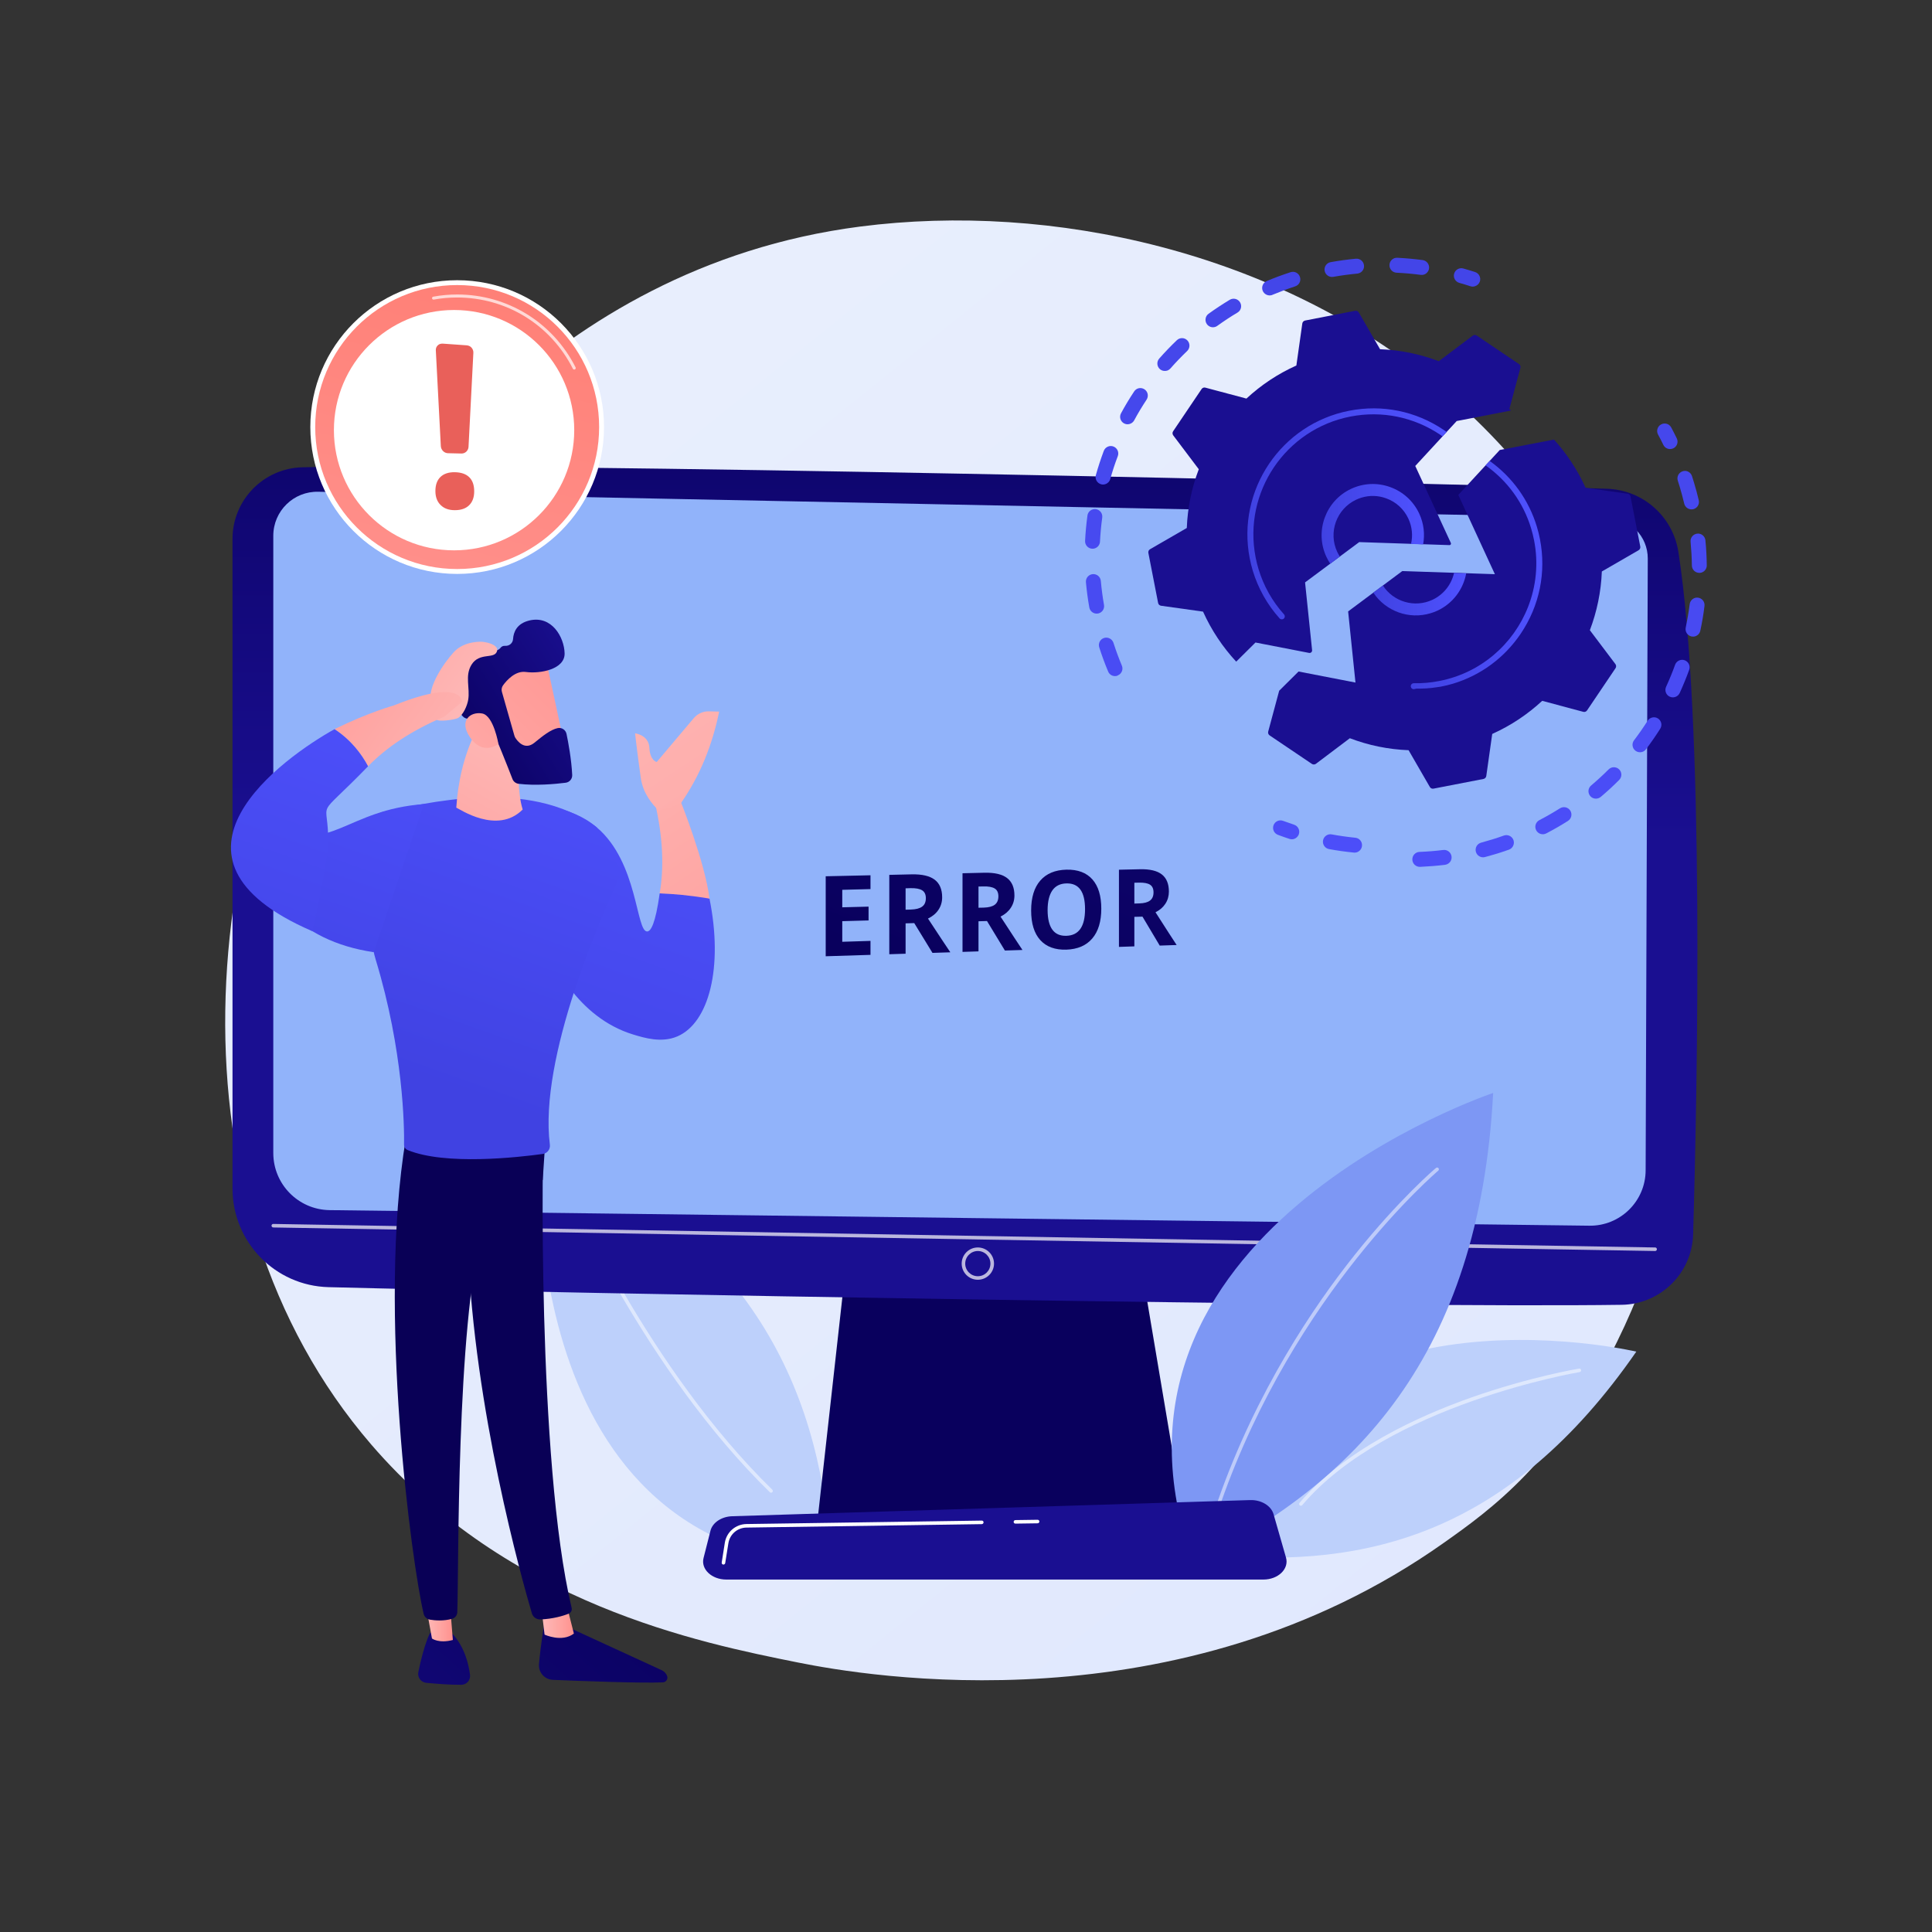 <svg version="1.2" xmlns="http://www.w3.org/2000/svg" viewBox="0 0 3710 3710" width="3710" height="3710">
	<rect x="0" y="0" width="3710" height="3710" fill="#333333" stroke="none"/>
	<title>20945761-ai</title>
	<defs>
		<linearGradient id="g1" x1="2883.6" y1="6119.4" x2="-661.3" y2="1716.9" gradientUnits="userSpaceOnUse">
			<stop offset="0" stop-color="#dae3fe"/>
			<stop offset="1" stop-color="#e9effd"/>
		</linearGradient>
		<linearGradient id="g2" x1="1778.1" y1="2234.3" x2="2293.5" y2="1131.9" gradientUnits="userSpaceOnUse">
			<stop offset="0" stop-color="#09005d"/>
			<stop offset="1" stop-color="#1a0f91"/>
		</linearGradient>
		<linearGradient id="g3" x1="2317.5" y1="514.5" x2="2317.5" y2="1624" gradientUnits="userSpaceOnUse">
			<stop offset="0" stop-color="#09005d"/>
			<stop offset="1" stop-color="#1a0f91"/>
		</linearGradient>
		<linearGradient id="g4" x1="2180.3" y1="4404.8" x2="1984.2" y2="3448" gradientUnits="userSpaceOnUse">
			<stop offset="0" stop-color="#09005d"/>
			<stop offset="1" stop-color="#1a0f91"/>
		</linearGradient>
		<linearGradient id="g5" x1="2760.3" y1=".8" x2="2529.8" y2="2594.5" gradientUnits="userSpaceOnUse">
			<stop offset="0" stop-color="#4042e2"/>
			<stop offset="1" stop-color="#4f52ff"/>
		</linearGradient>
		<linearGradient id="g6" x1="2341.7" y1="76" x2="2165.1" y2="2063.1" gradientUnits="userSpaceOnUse">
			<stop offset="0" stop-color="#4042e2"/>
			<stop offset="1" stop-color="#4f52ff"/>
		</linearGradient>
		<linearGradient id="g7" x1="2271.6" y1="61.6" x2="2095.9" y2="2038.7" gradientUnits="userSpaceOnUse">
			<stop offset="0" stop-color="#4042e2"/>
			<stop offset="1" stop-color="#4f52ff"/>
		</linearGradient>
		<linearGradient id="g8" x1="2286.8" y1="68.2" x2="2110.5" y2="2052.4" gradientUnits="userSpaceOnUse">
			<stop offset="0" stop-color="#4042e2"/>
			<stop offset="1" stop-color="#4f52ff"/>
		</linearGradient>
		<linearGradient id="g9" x1="2626.8" y1="101.4" x2="2447" y2="2124.7" gradientUnits="userSpaceOnUse">
			<stop offset="0" stop-color="#4042e2"/>
			<stop offset="1" stop-color="#4f52ff"/>
		</linearGradient>
		<linearGradient id="g10" x1="2260.2" y1="63" x2="2084.1" y2="2044.1" gradientUnits="userSpaceOnUse">
			<stop offset="0" stop-color="#4042e2"/>
			<stop offset="1" stop-color="#4f52ff"/>
		</linearGradient>
		<linearGradient id="g11" x1="2281.9" y1="42.1" x2="2103.6" y2="2048.6" gradientUnits="userSpaceOnUse">
			<stop offset="0" stop-color="#4042e2"/>
			<stop offset="1" stop-color="#4f52ff"/>
		</linearGradient>
		<linearGradient id="g12" x1="2419.4" y1="84.4" x2="2242.2" y2="2078.6" gradientUnits="userSpaceOnUse">
			<stop offset="0" stop-color="#4042e2"/>
			<stop offset="1" stop-color="#4f52ff"/>
		</linearGradient>
		<linearGradient id="g13" x1="2516.2" y1="93.5" x2="2338" y2="2097.8" gradientUnits="userSpaceOnUse">
			<stop offset="0" stop-color="#4042e2"/>
			<stop offset="1" stop-color="#4f52ff"/>
		</linearGradient>
		<linearGradient id="g14" x1="2302.9" y1="4.8" x2="2119.8" y2="2065.7" gradientUnits="userSpaceOnUse">
			<stop offset="0" stop-color="#4042e2"/>
			<stop offset="1" stop-color="#4f52ff"/>
		</linearGradient>
		<linearGradient id="g15" x1="2872.6" y1="70.7" x2="2669.9" y2="2350.6" gradientUnits="userSpaceOnUse">
			<stop offset="0" stop-color="#4042e2"/>
			<stop offset="1" stop-color="#4f52ff"/>
		</linearGradient>
		<linearGradient id="g16" x1="2765.9" y1="-374.2" x2="2537.9" y2="2191.3" gradientUnits="userSpaceOnUse">
			<stop offset="0" stop-color="#4042e2"/>
			<stop offset="1" stop-color="#4f52ff"/>
		</linearGradient>
		<linearGradient id="g17" x1="3295.4" y1="145.4" x2="3109.7" y2="2234.3" gradientUnits="userSpaceOnUse">
			<stop offset="0" stop-color="#4042e2"/>
			<stop offset="1" stop-color="#4f52ff"/>
		</linearGradient>
		<linearGradient id="g18" x1="3432.2" y1="182.8" x2="3255.5" y2="2171.5" gradientUnits="userSpaceOnUse">
			<stop offset="0" stop-color="#4042e2"/>
			<stop offset="1" stop-color="#4f52ff"/>
		</linearGradient>
		<linearGradient id="g19" x1="3417.7" y1="181.5" x2="3241.8" y2="2161.2" gradientUnits="userSpaceOnUse">
			<stop offset="0" stop-color="#4042e2"/>
			<stop offset="1" stop-color="#4f52ff"/>
		</linearGradient>
		<linearGradient id="g20" x1="3314.4" y1="160.8" x2="3138" y2="2145.9" gradientUnits="userSpaceOnUse">
			<stop offset="0" stop-color="#4042e2"/>
			<stop offset="1" stop-color="#4f52ff"/>
		</linearGradient>
		<linearGradient id="g21" x1="3133.8" y1="129.3" x2="2956.3" y2="2126.1" gradientUnits="userSpaceOnUse">
			<stop offset="0" stop-color="#4042e2"/>
			<stop offset="1" stop-color="#4f52ff"/>
		</linearGradient>
		<linearGradient id="g22" x1="3233.1" y1="146.9" x2="3056.3" y2="2136.1" gradientUnits="userSpaceOnUse">
			<stop offset="0" stop-color="#4042e2"/>
			<stop offset="1" stop-color="#4f52ff"/>
		</linearGradient>
		<linearGradient id="g23" x1="3375" y1="171.7" x2="3198.8" y2="2154.7" gradientUnits="userSpaceOnUse">
			<stop offset="0" stop-color="#4042e2"/>
			<stop offset="1" stop-color="#4f52ff"/>
		</linearGradient>
		<linearGradient id="g24" x1="2899.4" y1="75.7" x2="2718.7" y2="2109.3" gradientUnits="userSpaceOnUse">
			<stop offset="0" stop-color="#4042e2"/>
			<stop offset="1" stop-color="#4f52ff"/>
		</linearGradient>
		<linearGradient id="g25" x1="3021.5" y1="109.6" x2="2843.3" y2="2115.6" gradientUnits="userSpaceOnUse">
			<stop offset="0" stop-color="#4042e2"/>
			<stop offset="1" stop-color="#4f52ff"/>
		</linearGradient>
		<linearGradient id="g26" x1="3377.1" y1="162.6" x2="3195.9" y2="2202.6" gradientUnits="userSpaceOnUse">
			<stop offset="0" stop-color="#4042e2"/>
			<stop offset="1" stop-color="#4f52ff"/>
		</linearGradient>
		<linearGradient id="g27" x1="2638.1" y1="-147.5" x2="2436.8" y2="2118.3" gradientUnits="userSpaceOnUse">
			<stop offset="0" stop-color="#4042e2"/>
			<stop offset="1" stop-color="#4f52ff"/>
		</linearGradient>
		<linearGradient id="g28" x1="1301.3" y1="4496.7" x2="1645.8" y2="3428.4" gradientUnits="userSpaceOnUse">
			<stop offset="0" stop-color="#09005d"/>
			<stop offset="1" stop-color="#1a0f91"/>
		</linearGradient>
		<linearGradient id="g29" x1="2637.2" y1="1100.2" x2="2815.5" y2="1100.2" gradientUnits="userSpaceOnUse">
			<stop offset="0" stop-color="#4042e2"/>
			<stop offset="1" stop-color="#4f52ff"/>
		</linearGradient>
		<linearGradient id="g30" x1="2709.1" y1="885.1" x2="2961.7" y2="885.1" gradientUnits="userSpaceOnUse">
			<stop offset="0" stop-color="#4042e2"/>
			<stop offset="1" stop-color="#4f52ff"/>
		</linearGradient>
		<linearGradient id="g31" x1="1015.7" y1="4411.2" x2="1360.4" y2="3342.3" gradientUnits="userSpaceOnUse">
			<stop offset="0" stop-color="#09005d"/>
			<stop offset="1" stop-color="#1a0f91"/>
		</linearGradient>
		<linearGradient id="g32" x1="2537.8" y1="929.4" x2="2734.5" y2="929.4" gradientUnits="userSpaceOnUse">
			<stop offset="0" stop-color="#4042e2"/>
			<stop offset="1" stop-color="#4f52ff"/>
		</linearGradient>
		<linearGradient id="g33" x1="2395.4" y1="784.2" x2="2777.9" y2="784.2" gradientUnits="userSpaceOnUse">
			<stop offset="0" stop-color="#4042e2"/>
			<stop offset="1" stop-color="#4f52ff"/>
		</linearGradient>
		<linearGradient id="g34" x1="1413.8" y1="68.4" x2="1102.6" y2="1279.3" gradientUnits="userSpaceOnUse">
			<stop offset="0" stop-color="#fe7062"/>
			<stop offset="1" stop-color="#ff928e"/>
		</linearGradient>
		<linearGradient id="g35" x1="2113.4" y1="-260.7" x2="1672.2" y2="272.7" gradientUnits="userSpaceOnUse">
			<stop offset="0" stop-color="#e1473d"/>
			<stop offset="1" stop-color="#e9605a"/>
		</linearGradient>
		<linearGradient id="g36" x1="2265.6" y1="-656.9" x2="1726.2" y2="-4.8" gradientUnits="userSpaceOnUse">
			<stop offset="0" stop-color="#e1473d"/>
			<stop offset="1" stop-color="#e9605a"/>
		</linearGradient>
		<linearGradient id="g37" x1="1460" y1="1748.7" x2="2113.9" y2="158.7" gradientUnits="userSpaceOnUse">
			<stop offset="0" stop-color="#09005d"/>
			<stop offset="1" stop-color="#1a0f91"/>
		</linearGradient>
		<linearGradient id="g38" x1="1611.2" y1="1812.7" x2="2341.6" y2="36.6" gradientUnits="userSpaceOnUse">
			<stop offset="0" stop-color="#09005d"/>
			<stop offset="1" stop-color="#1a0f91"/>
		</linearGradient>
		<linearGradient id="g39" x1="1726.9" y1="1867.6" x2="2456.9" y2="92.3" gradientUnits="userSpaceOnUse">
			<stop offset="0" stop-color="#09005d"/>
			<stop offset="1" stop-color="#1a0f91"/>
		</linearGradient>
		<linearGradient id="g40" x1="1840.7" y1="1961.8" x2="2647.9" y2="-1" gradientUnits="userSpaceOnUse">
			<stop offset="0" stop-color="#09005d"/>
			<stop offset="1" stop-color="#1a0f91"/>
		</linearGradient>
		<linearGradient id="g41" x1="1974.1" y1="1984.6" x2="2703.4" y2="211.2" gradientUnits="userSpaceOnUse">
			<stop offset="0" stop-color="#09005d"/>
			<stop offset="1" stop-color="#1a0f91"/>
		</linearGradient>
		<linearGradient id="g42" x1="1400.8" y1="2997.4" x2="312" y2="4181.8" gradientUnits="userSpaceOnUse">
			<stop offset="0" stop-color="#09005d"/>
			<stop offset="1" stop-color="#1a0f91"/>
		</linearGradient>
		<linearGradient id="g43" x1="1039.9" y1="3082.2" x2="1102" y2="3082.2" gradientUnits="userSpaceOnUse">
			<stop offset="0" stop-color="#febbba"/>
			<stop offset="1" stop-color="#ff928e"/>
		</linearGradient>
		<linearGradient id="g44" x1="-5319.2" y1="6277.2" x2="-4477.7" y2="5290.9" gradientUnits="userSpaceOnUse">
			<stop offset="0" stop-color="#020039"/>
			<stop offset="1" stop-color="#090056"/>
		</linearGradient>
		<linearGradient id="g45" x1="1251.8" y1="2856.5" x2="316" y2="3874.5" gradientUnits="userSpaceOnUse">
			<stop offset="0" stop-color="#09005d"/>
			<stop offset="1" stop-color="#1a0f91"/>
		</linearGradient>
		<linearGradient id="g46" x1="815.9" y1="3069.3" x2="869.6" y2="3069.3" gradientUnits="userSpaceOnUse">
			<stop offset="0" stop-color="#febbba"/>
			<stop offset="1" stop-color="#ff928e"/>
		</linearGradient>
		<linearGradient id="g47" x1="-3528.4" y1="6233.6" x2="-2882.8" y2="5476.9" gradientUnits="userSpaceOnUse">
			<stop offset="0" stop-color="#020039"/>
			<stop offset="1" stop-color="#090056"/>
		</linearGradient>
		<linearGradient id="g48" x1="1631.5" y1="1393.2" x2="1257.4" y2="2447" gradientUnits="userSpaceOnUse">
			<stop offset="0" stop-color="#4f52ff"/>
			<stop offset="1" stop-color="#4042e2"/>
		</linearGradient>
		<linearGradient id="g49" x1="1291.6" y1="1085.6" x2="1920.1" y2="2026.8" gradientUnits="userSpaceOnUse">
			<stop offset="0" stop-color="#febbba"/>
			<stop offset="1" stop-color="#ff928e"/>
		</linearGradient>
		<linearGradient id="g50" x1="1158.3" y1="982.9" x2="2130.2" y2="2438.4" gradientUnits="userSpaceOnUse">
			<stop offset="0" stop-color="#febbba"/>
			<stop offset="1" stop-color="#ff928e"/>
		</linearGradient>
		<linearGradient id="g51" x1="1750.5" y1="1538.9" x2="1476.9" y2="2309.6" gradientUnits="userSpaceOnUse">
			<stop offset="0" stop-color="#4f52ff"/>
			<stop offset="1" stop-color="#4042e2"/>
		</linearGradient>
		<linearGradient id="g52" x1="995.6" y1="1322.2" x2="710.4" y2="2125.6" gradientUnits="userSpaceOnUse">
			<stop offset="0" stop-color="#4f52ff"/>
			<stop offset="1" stop-color="#4042e2"/>
		</linearGradient>
		<linearGradient id="g53" x1="1164.4" y1="1437" x2="868.1" y2="1993.2" gradientUnits="userSpaceOnUse">
			<stop offset="0" stop-color="#febbba"/>
			<stop offset="1" stop-color="#ff928e"/>
		</linearGradient>
		<linearGradient id="g54" x1="481.7" y1="1602.1" x2="1028.6" y2="1055.2" gradientUnits="userSpaceOnUse">
			<stop offset="0" stop-color="#febbba"/>
			<stop offset="1" stop-color="#ff928e"/>
		</linearGradient>
		<linearGradient id="g55" x1="706.5" y1="1226.5" x2="1007" y2="1040.8" gradientUnits="userSpaceOnUse">
			<stop offset="0" stop-color="#09005d"/>
			<stop offset="1" stop-color="#1a0f91"/>
		</linearGradient>
		<linearGradient id="g56" x1="619.9" y1="1631.7" x2="1110.9" y2="1140.7" gradientUnits="userSpaceOnUse">
			<stop offset="0" stop-color="#febbba"/>
			<stop offset="1" stop-color="#ff928e"/>
		</linearGradient>
		<linearGradient id="g57" x1="891.5" y1="1436.2" x2="474.4" y2="1140.5" gradientUnits="userSpaceOnUse">
			<stop offset="0" stop-color="#febbba"/>
			<stop offset="1" stop-color="#ff928e"/>
		</linearGradient>
		<linearGradient id="g58" x1="882.4" y1="1600.5" x2="454.1" y2="1296.8" gradientUnits="userSpaceOnUse">
			<stop offset="0" stop-color="#febbba"/>
			<stop offset="1" stop-color="#ff928e"/>
		</linearGradient>
		<linearGradient id="g59" x1="862.4" y1="1239.1" x2="537.4" y2="2154.5" gradientUnits="userSpaceOnUse">
			<stop offset="0" stop-color="#4f52ff"/>
			<stop offset="1" stop-color="#4042e2"/>
		</linearGradient>
	</defs>
	<style>
		.s0 { fill: url(#g1) } 
		.s1 { fill: #bdd0fb } 
		.s2 { opacity: .5;fill: #ffffff } 
		.s3 { fill: url(#g2) } 
		.s4 { fill: url(#g3) } 
		.s5 { fill: #91b3fa } 
		.s6 { opacity: .7;fill: #ffffff } 
		.s7 { fill: #7d97f4 } 
		.s8 { fill: url(#g4) } 
		.s9 { fill: #ffffff } 
		.s10 { fill: url(#g5) } 
		.s11 { fill: url(#g6) } 
		.s12 { fill: url(#g7) } 
		.s13 { fill: url(#g8) } 
		.s14 { fill: url(#g9) } 
		.s15 { fill: url(#g10) } 
		.s16 { fill: url(#g11) } 
		.s17 { fill: url(#g12) } 
		.s18 { fill: url(#g13) } 
		.s19 { fill: url(#g14) } 
		.s20 { fill: url(#g15) } 
		.s21 { fill: url(#g16) } 
		.s22 { fill: url(#g17) } 
		.s23 { fill: url(#g18) } 
		.s24 { fill: url(#g19) } 
		.s25 { fill: url(#g20) } 
		.s26 { fill: url(#g21) } 
		.s27 { fill: url(#g22) } 
		.s28 { fill: url(#g23) } 
		.s29 { fill: url(#g24) } 
		.s30 { fill: url(#g25) } 
		.s31 { fill: url(#g26) } 
		.s32 { fill: url(#g27) } 
		.s33 { fill: url(#g28) } 
		.s34 { fill: url(#g29) } 
		.s35 { fill: url(#g30) } 
		.s36 { fill: url(#g31) } 
		.s37 { fill: url(#g32) } 
		.s38 { fill: url(#g33) } 
		.s39 { fill: url(#g34) } 
		.s40 { fill: url(#g35) } 
		.s41 { fill: url(#g36) } 
		.s42 { fill: url(#g37) } 
		.s43 { fill: url(#g38) } 
		.s44 { fill: url(#g39) } 
		.s45 { fill: url(#g40) } 
		.s46 { fill: url(#g41) } 
		.s47 { fill: url(#g42) } 
		.s48 { fill: url(#g43) } 
		.s49 { fill: url(#g44) } 
		.s50 { fill: url(#g45) } 
		.s51 { fill: url(#g46) } 
		.s52 { fill: url(#g47) } 
		.s53 { fill: url(#g48) } 
		.s54 { fill: url(#g49) } 
		.s55 { fill: url(#g50) } 
		.s56 { fill: url(#g51) } 
		.s57 { fill: url(#g52) } 
		.s58 { fill: url(#g53) } 
		.s59 { fill: url(#g54) } 
		.s60 { fill: url(#g55) } 
		.s61 { fill: url(#g56) } 
		.s62 { fill: url(#g57) } 
		.s63 { fill: url(#g58) } 
		.s64 { fill: url(#g59) } 
	</style>
	<g id="Background">
		<g id="&lt;Group&gt;">
			<g id="&lt;Group&gt;">
			</g>
		</g>
	</g>
	<g id="Illustration">
		<g id="&lt;Group&gt;">
			<path id="&lt;Path&gt;" class="s0" d="m2929.5 2832.3c-58 60.3-112.9 99.2-156.3 129.9-509.6 361.3-1112.7 256-1240.8 230.3-189.3-38-555.1-111.4-819.6-418.7-400.2-464.8-337.8-1197.2-27.5-1680.7 56.8-88.4 356.7-579.2 966.2-658 368.9-47.6 798.9 48.5 1110.3 306.2 653.7 541 607.1 1633.9 167.7 2091z"/>
			<g id="&lt;Group&gt;">
				<g id="&lt;Group&gt;">
					<path id="&lt;Path&gt;" class="s1" d="m1596.8 3005.9c-17.8-321.2-137-614.3-559.9-822.8 0 0-65.7 788.1 559.9 822.8z"/>
					<path id="&lt;Path&gt;" class="s2" d="m1480.7 2866.5c-0.9 0-1.8-0.4-2.4-1-239.3-233.5-388.7-576.1-390.2-579.5-0.8-1.7 0-3.7 1.8-4.5 1.7-0.7 3.7 0.1 4.4 1.8 1.5 3.4 150.5 344.8 388.7 577.3 1.4 1.3 1.4 3.5 0.1 4.8-0.7 0.7-1.6 1.1-2.4 1.1z"/>
				</g>
				<g id="&lt;Group&gt;">
					<path id="&lt;Path&gt;" class="s1" d="m2334.2 2985.9c288.9 26.6 566-40.8 808-390.4 0 0-694.2-163-808 390.4z"/>
					<path id="&lt;Path&gt;" class="s2" d="m2498.1 2891.5c-0.8 0-1.6-0.3-2.2-0.8-1.4-1.2-1.6-3.4-0.4-4.8 86.4-101.8 227.8-166.5 331.2-202.8 111.9-39.3 204.7-54.9 205.6-55 1.9-0.4 3.6 0.9 3.9 2.8 0.3 1.8-0.9 3.6-2.8 3.9-3.7 0.6-369.2 62.8-532.7 255.5-0.7 0.8-1.6 1.2-2.6 1.2z"/>
				</g>
				<path id="&lt;Path&gt;" class="s3" d="m2182.5 2377l91.8 544.8h-704.7l60.7-544.8z"/>
				<g id="&lt;Group&gt;">
					<path id="&lt;Path&gt;" class="s4" d="m581 897.3c433.6-9.7 2123.1 29.1 2505 41.3 68.9 2.2 126.4 53.1 137 121.3 50.3 323.6 36.7 1020.5 28.3 1310.4-2.1 74.5-62.5 134.2-137.1 135.3-433.8 6.4-2027.6-22.1-2483.3-33.9-102.6-2.6-184.4-86.6-184.4-189.2v-1247.6c0-74.8 59.7-135.9 134.5-137.6z"/>
					<path id="&lt;Path&gt;" class="s5" d="m611.4 944.3l2476.6 50c42.5 1 76.3 35.8 76.2 78.3l-4.1 1174.8c-0.2 59.4-48.9 107.2-108.3 106.3l-2419-29.9c-59.9-0.9-108-49.7-108-109.7v-1185.3c0-47.5 39.1-85.7 86.6-84.5z"/>
					<path id="&lt;Path&gt;" class="s6" d="m3178.3 2402.3q0 0 0 0l-2653.5-45.2c-1.9 0-3.4-1.6-3.4-3.5 0-1.9 1.7-3.4 3.5-3.3l2653.5 45.2c1.9 0 3.4 1.6 3.3 3.5 0 1.8-1.5 3.3-3.4 3.3z"/>
					<path id="&lt;Compound Path&gt;" fill-rule="evenodd" class="s6" d="m1877.7 2457.5c-17.1 0-31-13.9-31-31 0-17.1 13.9-31 31-31 17.1 0 31.1 13.9 31.1 31 0 17.1-14 31-31.1 31zm0-55.2c-13.3 0-24.2 10.9-24.2 24.2 0 13.4 10.9 24.2 24.2 24.2 13.4 0 24.2-10.8 24.2-24.2 0-13.3-10.8-24.2-24.2-24.2z"/>
				</g>
				<g id="&lt;Group&gt;">
					<path id="&lt;Path&gt;" class="s7" d="m2291.7 3001c309.9-153.8 548.9-395.8 575.6-902.2 0 0-806.5 269.3-575.6 902.2z"/>
					<path id="&lt;Path&gt;" class="s2" d="m2341.8 2886.7q-0.6 0-1.1-0.2c-1.8-0.6-2.7-2.6-2.1-4.3 74-210.9 183.9-373.5 263.1-472.8 85.8-107.5 155.1-166.1 155.8-166.6 1.5-1.2 3.6-1.1 4.8 0.4 1.2 1.4 1 3.6-0.4 4.8-2.7 2.3-276 234.7-416.9 636.4-0.5 1.4-1.8 2.3-3.2 2.3z"/>
				</g>
				<g id="&lt;Group&gt;">
					<path id="&lt;Path&gt;" class="s8" d="m2426.1 3033.2h-1031.4c-28 0-49.1-19.9-43.7-41.3l13.3-52.4c3.9-15.7 21.3-27.3 41.8-27.9l994.3-31c21.5-0.7 40.5 10.7 45.2 27.1l23.9 83.3c6.2 21.7-15 42.2-43.4 42.2z"/>
					<path id="&lt;Path&gt;" class="s9" d="m1949.9 2925.8c-1.9 0-3.4-1.5-3.4-3.3 0-1.9 1.5-3.5 3.3-3.5l42.6-0.6q0.1 0 0.1 0c1.9 0 3.4 1.5 3.4 3.3 0 1.9-1.5 3.5-3.4 3.5l-42.6 0.6q0 0 0 0z"/>
					<path id="&lt;Path&gt;" class="s9" d="m1389.2 3004.4q-0.3 0-0.5 0c-1.9-0.3-3.1-2.1-2.8-3.9l6-38.1c3.3-20.4 20.7-35.5 41.5-35.8l451.9-6.6q0 0 0 0c1.9 0 3.4 1.4 3.4 3.3 0 1.9-1.5 3.4-3.3 3.5l-451.9 6.6c-17.5 0.2-32.1 12.9-34.8 30.1l-6.1 38.1c-0.3 1.6-1.7 2.8-3.4 2.8z"/>
				</g>
			</g>
			<g id="&lt;Group&gt;">
				<g id="&lt;Group&gt;">
					<path id="&lt;Path&gt;" class="s10" d="m2668.2 508.7c0.3-8 7-14.1 15-13.7 16.2 0.8 32.6 2.3 48.7 4.4 7.8 1.1 13.3 8.3 12.3 16.1-0.8 5.8-4.9 10.3-10.1 11.9-1.9 0.5-4 0.7-6.1 0.4-15.2-2-30.8-3.4-46.2-4.1-7.9-0.4-14-7.1-13.6-15z"/>
					<path id="&lt;Path&gt;" class="s11" d="m2279.7 674c-11.1 10.7-21.9 21.9-32.1 33.5-1.9 2.1-4.2 3.5-6.6 4.3-4.6 1.3-9.8 0.4-13.7-3-5.9-5.2-6.5-14.3-1.3-20.2 10.8-12.2 22.1-24.1 33.9-35.3 5.7-5.5 14.8-5.3 20.2 0.4 5.5 5.7 5.3 14.8-0.4 20.3z"/>
					<path id="&lt;Path&gt;" class="s12" d="m2116.6 993.9c-2.1 15.2-3.5 30.8-4.3 46.2-0.3 6.2-4.5 11.3-10.2 13-1.5 0.5-3.1 0.7-4.8 0.6-7.9-0.4-14-7.1-13.6-15 0.8-16.2 2.3-32.6 4.5-48.7 1-7.9 8.3-13.3 16.1-12.3 7.9 1.1 13.4 8.3 12.3 16.2z"/>
					<path id="&lt;Path&gt;" class="s13" d="m2201.8 767.4c-8.5 12.9-16.6 26.3-23.9 39.9-1.9 3.4-5 5.8-8.5 6.8-3.5 1.1-7.5 0.8-11-1.1-6.9-3.8-9.5-12.5-5.7-19.4 7.7-14.3 16.2-28.4 25.2-41.9 4.3-6.7 13.2-8.5 19.8-4.1 6.6 4.3 8.4 13.2 4.1 19.8z"/>
					<path id="&lt;Path&gt;" class="s14" d="m2543.7 520c-1.4-7.8 3.8-15.3 11.6-16.6 16-2.9 32.3-5.1 48.4-6.6 7.9-0.7 14.9 5.1 15.6 13 0.7 6.9-3.7 13.1-10.1 15q-1.3 0.4-2.8 0.6c-15.4 1.4-30.8 3.5-46 6.2-7.8 1.4-15.3-3.8-16.7-11.6z"/>
					<path id="&lt;Path&gt;" class="s15" d="m2146.5 875.9c-5.5 14.4-10.4 29.2-14.5 44.1-1.4 4.9-5.2 8.5-9.7 9.8-2.5 0.8-5.3 0.9-8 0.1-7.7-2.2-12.1-10.1-9.9-17.7 4.4-15.6 9.5-31.3 15.2-46.4 2.8-7.4 11.1-11.2 18.5-8.4 7.4 2.8 11.2 11.1 8.4 18.5z"/>
					<path id="&lt;Path&gt;" class="s16" d="m2113.9 1115.5c1.4 15.3 3.4 30.8 6.1 46 1.3 7.2-3.1 14.2-9.9 16.2q-0.8 0.3-1.7 0.4c-7.8 1.4-15.2-3.8-16.6-11.6-2.9-16-5-32.3-6.5-48.4-0.7-7.9 5.1-14.9 13-15.6 7.9-0.7 14.9 5.1 15.6 13z"/>
					<path id="&lt;Path&gt;" class="s17" d="m2317.6 622.5c-4.6-6.4-3.2-15.4 3.2-20 13.2-9.5 26.9-18.5 40.8-26.9 6.9-4 15.6-1.8 19.7 5 4.1 6.8 1.9 15.6-4.9 19.6-13.3 7.9-26.3 16.5-38.8 25.5q-2 1.5-4.2 2.1c-5.7 1.8-12.1-0.2-15.8-5.3z"/>
					<path id="&lt;Path&gt;" class="s18" d="m2424.8 558.5c-3-7.3 0.4-15.7 7.7-18.8 14.9-6.3 30.3-12 45.8-17q0.1-0.1 0.3-0.1c7.4-2.3 15.3 1.8 17.7 9.3 2.5 7.5-1.6 15.6-9.2 18-14.6 4.8-29.3 10.3-43.5 16.2q-0.7 0.3-1.4 0.6c-6.9 2.1-14.5-1.4-17.4-8.2z"/>
					<path id="&lt;Path&gt;" class="s19" d="m2154.3 1278.2c3.1 7.3-0.4 15.7-7.7 18.7-0.4 0.2-0.8 0.6-1.3 0.8-7 2.1-14.5-1.2-17.3-8.1-6.3-14.9-12.1-30.8-17.1-46.3-2.5-7.5 1.6-15.9 9.2-18.2q0.1 0 0.2-0.1c7.5-2.2 15.5 2.1 17.9 9.5 4.7 14.8 10.2 29.5 16.1 43.7z"/>
					<path id="&lt;Path&gt;" class="s20" d="m2832.2 549.7c-2.7 0.9-5.6 0.9-8.5 0-7-2.3-14.2-4.5-21.4-6.5-7.6-2.2-12.1-10.1-9.9-17.7 2.1-7.6 10-12.1 17.7-9.9 7.5 2.1 15.1 4.4 22.5 6.8 7.5 2.4 11.6 10.5 9.2 18.1-1.6 4.6-5.2 7.9-9.6 9.2z"/>
				</g>
				<path id="&lt;Path&gt;" class="s21" d="m2615.4 1624.3c-0.5 6-4.7 10.7-10.1 12.4-1.7 0.5-3.6 0.7-5.5 0.5-15.9-1.6-32-3.8-47.7-6.7-7.8-1.5-12.9-8.9-11.5-16.7 1.5-7.8 8.9-13 16.7-11.5 14.9 2.7 30.2 4.9 45.3 6.4 7.8 0.7 13.6 7.7 12.8 15.6z"/>
				<g id="&lt;Group&gt;">
					<path id="&lt;Path&gt;" class="s22" d="m3183.9 834.4c-3.7-7-1.1-15.7 5.9-19.4 7-3.8 15.7-1.2 19.4 5.8 3.7 6.9 7.3 14 10.7 21 3.5 7.1 0.5 15.7-6.6 19.1q-1.1 0.5-2.2 0.8c-6.6 2-13.9-1-17-7.4-3.2-6.7-6.6-13.4-10.2-19.9z"/>
					<path id="&lt;Path&gt;" class="s23" d="m3274.9 1037.6c1.6 15.9 2.4 32.1 2.6 48 0.1 6.5-4.2 12.1-10.1 13.9q-1.9 0.6-4 0.6c-7.9 0.1-14.4-6.2-14.5-14.1-0.2-15.2-1.1-30.5-2.5-45.6-0.8-7.9 5-14.9 12.9-15.7 7.8-0.8 14.8 5 15.6 12.9z"/>
					<path id="&lt;Path&gt;" class="s24" d="m3273.1 1163.7c-1.9 15.8-4.6 31.8-8 47.4-1.1 5.3-5 9.3-9.9 10.8-2.2 0.7-4.6 0.8-7.1 0.3-7.7-1.7-12.7-9.3-11-17 3.1-14.9 5.7-30.1 7.6-45.1 1-7.9 8.2-13.4 16-12.4 7.9 1 13.4 8.1 12.4 16z"/>
					<path id="&lt;Path&gt;" class="s25" d="m3183.7 1379.6c6.7 4.3 8.7 13.1 4.4 19.8-8.5 13.5-17.8 26.8-27.4 39.5-1.9 2.5-4.5 4.2-7.3 5.1-4.3 1.2-9 0.5-12.8-2.3-6.3-4.8-7.6-13.8-2.8-20.1 9.2-12.1 18-24.7 26.1-37.5 4.3-6.7 13.1-8.7 19.8-4.5z"/>
					<path id="&lt;Path&gt;" class="s26" d="m3015.4 1556.6c4.2 6.7 2.2 15.6-4.5 19.8-13.5 8.6-27.5 16.6-41.7 24q-1.2 0.6-2.5 1c-6.5 1.9-13.6-0.9-16.8-7.1-3.7-7.1-0.9-15.7 6.1-19.4 13.4-6.9 26.7-14.6 39.6-22.7 6.7-4.2 15.5-2.3 19.8 4.4z"/>
					<path id="&lt;Path&gt;" class="s27" d="m3109.3 1477.5c5.6 5.6 5.6 14.6 0 20.2-11.3 11.4-23.2 22.3-35.4 32.6-1.6 1.3-3.3 2.2-5.1 2.7-5.3 1.6-11.3 0.1-15.1-4.4-5.1-6.1-4.4-15.1 1.7-20.2 11.6-9.8 22.9-20.2 33.6-30.9 5.6-5.6 14.7-5.6 20.3 0z"/>
					<path id="&lt;Path&gt;" class="s28" d="m3243.7 1286.3c-5.4 15-11.6 30-18.2 44.5-1.8 3.9-5.1 6.6-8.9 7.7-3.3 1-6.8 0.9-10.2-0.7-7.2-3.2-10.3-11.8-7-19 6.3-13.8 12.2-28 17.3-42.3 2.7-7.4 10.9-11.3 18.4-8.6 7.4 2.7 11.3 10.9 8.6 18.4z"/>
					<path id="&lt;Path&gt;" class="s29" d="m2787.4 1644.7c0.9 7-3.5 13.5-10.1 15.4q-1.1 0.4-2.4 0.6c-15.9 1.9-32 3.2-47.9 3.9-7.9 0.3-14.6-5.9-14.9-13.8-0.3-7.9 5.8-14.6 13.7-14.9 15.2-0.6 30.5-1.8 45.6-3.7 7.8-1 15 4.6 16 12.5z"/>
					<path id="&lt;Path&gt;" class="s30" d="m2906.3 1613.2c2.6 7.5-1.3 15.7-8.7 18.4-8.8 3.1-17.8 6.1-26.9 8.8q-9.4 2.8-19.1 5.4c-7.6 2-15.5-2.5-17.5-10.2-2-7.7 2.5-15.5 10.2-17.5 14.8-4 29.4-8.5 43.6-13.6 7.5-2.6 15.7 1.3 18.4 8.7z"/>
					<path id="&lt;Path&gt;" class="s31" d="m3252.9 926.4c3.4 11.2 6.5 22.7 9.2 34.1 1.8 7.5-2.6 14.9-9.8 17.1q-0.4 0.1-0.8 0.2c-7.7 1.8-15.5-3-17.3-10.7-2.6-10.8-5.5-21.8-8.7-32.5q-1.8-5.8-3.6-11.5c-2.5-7.5 1.6-15.6 9.2-18.1 7.5-2.6 15.6 1.7 18 9.2q2 6.1 3.8 12.2z"/>
				</g>
				<path id="&lt;Path&gt;" class="s32" d="m2494.2 1601.8c-1.5 4.6-5.2 8-9.5 9.3-2.7 0.8-5.7 0.8-8.6-0.2-7.4-2.4-14.9-5-22.2-7.8-7.4-2.8-11.1-11.1-8.3-18.5 2.8-7.4 11-11.1 18.4-8.3 7 2.6 14.1 5.1 21.1 7.4 7.5 2.5 11.6 10.6 9.1 18.1z"/>
				<g id="&lt;Group&gt;">
					<path id="&lt;Path&gt;" class="s33" d="m3131.1 953.5l18.7 96c0.5 2.8-0.8 5.7-3.2 7.1l-70.6 40.8c-1.5 39.1-9.5 77.2-23 112.8l49.1 65.1c1.7 2.3 1.8 5.4 0.2 7.8l-54.7 81.1c-1.6 2.4-4.6 3.5-7.3 2.7l-78.8-21.1c-28 25.9-60.2 47.5-96 63.6l-11.4 80.7c-0.4 2.8-2.5 5.1-5.3 5.7l-96 18.6c-2.8 0.6-5.7-0.7-7.1-3.2l-40.8-70.6c-39.2-1.5-77.2-9.4-112.8-23l-65.1 49.1c-2.3 1.7-5.5 1.8-7.8 0.2l-81.1-54.7c-2.4-1.6-3.5-4.5-2.8-7.3l21.1-78.5 37.2-36.9 109.3 21.2-14.1-136.6 104-77.5 177.8 6-70.2-152.2 79.6-86.3 104.1-20c24.6 27.2 45.2 58.3 60.7 92.6l80.7 11.4c2.8 0.4 5.1 2.6 5.6 5.4z"/>
					<path id="&lt;Path&gt;" class="s34" d="m2792.2 1100.2l23.3 0.8c-5.5 30.2-25 57.4-54.9 71.5q-6.6 3.1-13.5 5.1c-41.2 12.5-86-3.7-109.9-39.5l18.4-13.7c20.1 31.1 60.8 43.5 95.3 27.3 21.8-10.3 36.3-29.7 41.3-51.5z"/>
					<path id="&lt;Path&gt;" class="s35" d="m2957.2 1035.5c12.3 63.4-0.8 127.7-36.9 181.3-31.5 46.6-77.1 80.1-130.2 96.1-7.9 2.4-15.9 4.2-24.1 5.8-2.6 0.5-5.2 0.7-7.8 1.1-12.8 2.1-25.7 2.6-38.6 2.6q-0.3 0-0.5 0c-0.5 0-1 0.5-1.5 0.5-1 0-2 0.5-2.9 0.5-2.6 0-4.7-1.7-5.4-4.1q-0.3-0.8-0.2-1.7c0-3.2 2.7-5.7 5.8-5.6 16.3 0.3 32.7-1.1 48.9-4.3 80.1-15.5 142.5-71.1 170.4-142 15.5-39.3 20.4-83.5 11.7-128q-2.3-11.7-5.7-23c-14.8-49-45.2-91.3-87.5-121.1l7.9-8.5c43.7 31.3 75.2 75.3 90.6 126.2q3.6 11.9 6 24.2z"/>
				</g>
				<g id="&lt;Group&gt;">
					<path id="&lt;Path&gt;" class="s36" d="m2513.9 1253.8l-103-20-37.2 36.9 0.1-0.2c-25.9-28-47.5-60.2-63.6-96l-80.7-11.3c-2.8-0.4-5.1-2.6-5.6-5.4l-18.7-96c-0.6-2.8 0.7-5.7 3.2-7.1l70.6-40.8c1.5-39.2 9.4-77.2 23-112.8l-49.1-65.1c-1.7-2.3-1.8-5.4-0.2-7.8l54.7-81.1c1.6-2.4 4.5-3.5 7.3-2.7l78.8 21c27.9-25.9 60.2-47.5 95.9-63.5l11.4-80.7c0.4-2.9 2.6-5.1 5.4-5.7l96-18.7c2.8-0.5 5.7 0.8 7.1 3.3l40.8 70.5c39.1 1.5 77.2 9.5 112.8 23l65.1-49c2.3-1.7 5.4-1.8 7.8-0.2l81.1 54.7c2.4 1.6 3.5 4.5 2.7 7.3l-21.1 78.7c1 1.1 2 2.3 3 3.3l-104.2 20.1-79.6 86.3 68.4 148c0.8 1.9-0.6 4.1-2.7 4l-173.3-5.8-104 77.4 13.5 130.2c0.3 3.2-2.5 5.8-5.7 5.2z"/>
					<path id="&lt;Path&gt;" class="s37" d="m2554.5 1082.5c-2.7-4.1-5.2-8.3-7.3-12.9-23.1-49-1.9-107.7 47.1-130.8 23.8-11.2 50.5-12.4 75.2-3.5 24.7 8.9 44.5 26.9 55.7 50.7 9 19.2 11.2 39.9 7.6 59.4l-23.2-0.9c3.6-15.8 2.2-32.9-5.2-48.7-8.6-18.3-23.7-32.1-42.7-38.9-15.4-5.6-31.8-6-47.2-1.3q-5.3 1.6-10.4 4c-37.6 17.7-53.9 62.7-36.2 100.3 1.5 3.1 3.2 6 5 8.8z"/>
					<path id="&lt;Path&gt;" class="s38" d="m2777.9 829.5l-7.8 8.5c-1.4-1-2.7-2-4.1-2.9-51-34.4-112.4-46.9-172.8-35.2-124.7 24.3-206.3 145.4-182.1 270.1q2.2 11.5 5.6 22.7c9.7 32.2 26.4 62 49 87.1q0.9 1 1.2 2.2c0.6 2 0.1 4.4-1.6 5.9-2.4 2.1-6 1.9-8.1-0.4-23.7-26.4-41.2-57.6-51.5-91.5q-3.5-11.7-5.9-23.9c-25.4-130.8 60.4-258 191.2-283.4 63.4-12.4 127.8 0.7 181.4 36.9 1.9 1.2 3.7 2.6 5.5 3.9z"/>
				</g>
			</g>
			<g id="&lt;Group&gt;">
				<g id="&lt;Group&gt;">
					<path id="&lt;Path&gt;" class="s9" d="m877.9 538.1c155.8 0 282 126.2 282 282 0 155.7-126.2 282-282 282-155.7 0-282-126.3-282-282 0-155.8 126.3-282 282-282z"/>
					<path id="&lt;Path&gt;" class="s39" d="m877.9 547.4c150.6 0 272.6 122.1 272.6 272.7 0 150.5-122 272.6-272.6 272.6-150.6 0-272.6-122.1-272.6-272.6 0-150.6 122-272.7 272.6-272.7z"/>
					<path id="&lt;Path&gt;" class="s6" d="m1100.1 708.1c-42.6-84.4-127.7-136.8-222.2-136.8-15.1 0-30.2 1.3-44.9 4-1.5 0.3-3-0.7-3.3-2.3-0.3-1.6 0.7-3.1 2.3-3.3 15-2.8 30.5-4.2 45.9-4.2 96.7 0 183.8 53.7 227.4 140 0.7 1.4 0.1 3.2-1.3 3.9q-0.6 0.3-1.3 0.3c-1 0-2.1-0.6-2.6-1.6z"/>
					<path id="&lt;Path&gt;" class="s9" d="m872 595.3c127.4 0 230.7 103.3 230.7 230.7 0 127.4-103.3 230.8-230.7 230.8-127.5 0-230.8-103.4-230.8-230.8 0-127.4 103.3-230.7 230.8-230.7z"/>
				</g>
				<g id="&lt;Group&gt;">
					<path id="&lt;Path&gt;" class="s40" d="m886.3 870.9l-26.2-0.6c-7.2-0.2-13.3-6.4-13.6-13.8l-9.6-183.9c-0.2-3.8 1.2-7 3.8-9.5 2.6-2.6 6.2-3.4 9.9-3.2l45 3.2c3.7 0.2 7.2 1.5 9.7 4.3 2.6 2.9 3.9 6.4 3.7 10.1l-9.3 180.6c-0.4 7.2-6.3 12.9-13.4 12.8z"/>
					<path id="&lt;Path&gt;" class="s41" d="m845.9 915.8q9.8-9.3 27.5-9 18.3 0.3 27.7 9.6 9.5 9.2 9.5 27.1 0 17.2-9.7 26.7-9.6 9.5-27.5 9.5-17.4 0-27.3-9.9-10-9.8-10-26.9 0-17.7 9.8-27.1z"/>
				</g>
			</g>
			<g id="&lt;Group&gt;">
				<g id="&lt;Group&gt;">
				</g>
				<g id="&lt;Group&gt;">
					<g id="&lt;Group&gt;">
					</g>
					<g id="&lt;Group&gt;">
						<path id="&lt;Compound Path&gt;" class="s42" d="m1671.6 1833.6l-86 2.7v-153.6l86-1.9v26.5l-54.2 1.4v33.6l50.5-1.3v26.5l-50.5 1.4v39.6l54.2-1.7z"/>
						<path id="&lt;Compound Path&gt;" fill-rule="evenodd" class="s43" d="m1739 1773.1v58.3l-31.3 1v-152.4l43-1q29.9-0.6 44.2 10.3 14.3 10.9 14.3 33.8 0 13.4-7.1 24-7.1 10.6-20.1 16.8c22 33.5 36.3 55 42.9 64.8l-34.3 1.1-35-57.2zm0-26.2l10.1-0.3q14.7-0.4 21.8-5.7 7-5.2 7-16.1 0-10.8-7.2-15.2-7.2-4.4-22.2-4.1l-9.5 0.3z"/>
						<path id="&lt;Compound Path&gt;" fill-rule="evenodd" class="s44" d="m1879 1769.1v57.8l-30.7 1v-151l42.2-1q29.4-0.6 43.4 10.2 14.1 10.8 14.1 33.5 0 13.2-7 23.7-7 10.6-19.7 16.8c21.6 33.1 35.6 54.5 42.1 64.1l-33.7 1.1-34.4-56.7zm0-26l9.9-0.2q14.5-0.4 21.4-5.6 6.9-5.3 6.9-16.1 0-10.7-7-15-7.1-4.4-21.9-4l-9.3 0.2z"/>
						<path id="&lt;Compound Path&gt;" fill-rule="evenodd" class="s45" d="m2114.8 1744.9q0 36.9-17.3 57.2-17.3 20.4-49.8 21.5-32.5 1-50.1-18.4-17.5-19.4-17.5-56.8 0-37.4 17.6-57.5 17.6-20.1 50.2-20.9 32.6-0.7 49.8 18.7 17.1 19.3 17.1 56.2zm-103.1 2.8q0.1 25.1 9.1 37.5 9 12.4 26.9 11.8 35.9-1 35.9-51.2 0-50.3-35.7-49.4-17.9 0.4-27 13.3-9.1 13-9.2 38z"/>
						<path id="&lt;Compound Path&gt;" fill-rule="evenodd" class="s46" d="m2178.3 1760.6v56.7l-29.6 1v-148.2l40.6-0.9q28.3-0.6 41.8 10 13.5 10.6 13.5 32.9 0 13-6.7 23.3-6.7 10.3-19 16.4c20.8 32.5 34.3 53.5 40.6 62.9l-32.5 1.1-33.1-55.6zm0-25.5l9.6-0.3q13.9-0.4 20.5-5.5 6.7-5.1 6.7-15.7 0-10.5-6.8-14.8-6.8-4.2-21-3.9l-9 0.2z"/>
					</g>
				</g>
			</g>
			<g id="&lt;Group&gt;">
				<path id="&lt;Path&gt;" class="s47" d="m1079.5 3119.4l191.1 87.8c4.7 2.2 8.5 6.1 10.4 11 2.3 5.8-1.8 12.1-8 12.4-41.5 1.9-157.2-2.5-211.2-4.8-16-0.6-28.2-14.4-26.8-30.3 3.6-40.6 10.8-81.6 10.8-81.6z"/>
				<path id="&lt;Path&gt;" class="s48" d="m1088.1 3082.2l13.9 54.7c-22.9 17.6-56.3 2-56.3 2l-5.8-49.1z"/>
				<path id="&lt;Path&gt;" class="s49" d="m1044.2 2167.5c-2.5 12.8-13.5 639.3 53.5 920.1 1.1 4.6-1.2 9.3-5.6 11.1-10.2 4.2-30.4 10.2-54.5 11.1-7.5 0.2-14.2-4.7-16.3-11.8-19.1-65.2-110.9-391.6-122.8-703.3-13.4-348.4 0-11.9 0-11.9l7.8-215.3z"/>
				<path id="&lt;Path&gt;" class="s50" d="m869.1 3137.7c23.4 25.6 31 58.6 33.5 78.7 1.2 10-6.7 18.9-16.9 18.9-22 0.2-49.5-2.1-67.3-3.8-10.1-1-17.1-10.5-15.1-20.5 11.2-55 22.7-75.7 22.7-75.7z"/>
				<path id="&lt;Path&gt;" class="s51" d="m863.1 3069.3l6.5 79.9c-26.6 7.2-40.1-2.8-40.1-2.8l-13.6-74.2z"/>
				<path id="&lt;Path&gt;" class="s52" d="m1049.8 2152l-7.6 113.9-99.1 70.4c-8 5.7-13.7 13.9-16.3 23.4-51.1 186.7-45.6 659.3-48.7 736.3-0.2 5.8-4.1 10.9-9.7 12.5-16.3 4.7-32.8 3.4-42.9 1.7-5.9-1-10.6-5.5-12-11.3-22.5-95.2-89.1-581.6-34.3-912.2z"/>
				<g id="&lt;Group&gt;">
					<g id="&lt;Group&gt;">
						<g id="&lt;Group&gt;">
							<g id="&lt;Group&gt;">
								<g id="&lt;Group&gt;">
									<path id="&lt;Path&gt;" class="s53" d="m1362.4 1725.5c26.9 132.8-1.3 238.7-61.5 264.6-30.4 13.1-63.2 3.1-85.2-3.6-108.2-33.1-156-141.9-167-168.8q-37.6-135.1-75.3-270.1c53.8-5 122.4-1.5 172.6 41.2 79.5 67.5 75.1 201 96.9 199.9 6.8-0.4 15.6-14 23.9-73.2 65.5 0.3 83 5.3 95.6 10z"/>
									<path id="&lt;Path&gt;" class="s54" d="m1307.2 1539.3c0 0 46.6 116.2 55.2 186.2-16.4-2.7-33.9-5.1-52.4-7-15-1.5-29.4-2.4-43.2-3 8.3-48.4 6.8-105.8-9.2-174.6l-9.9-56.3c28 40.5 31.4 14.1 59.5 54.7z"/>
								</g>
								<path id="&lt;Path&gt;" class="s55" d="m1381 1366.5c-13 63.4-36.3 122.7-74 176.6l-41.1 14.1c-14-12.9-31.3-34.2-35.4-63.4-7.2-51.1-11-85.6-11-85.6 0 0 26.3 3 27.5 27.7 1.2 24.8 14.1 27.4 14.1 27.4l71-84.1c7.3-8.7 18.1-13.5 29.3-13.2z"/>
							</g>
							<path id="&lt;Path&gt;" class="s56" d="m692.3 1594.9c4.7-1.3 37-34.7 41.9-35.6 79.7-15.2 278.7-68.8 411.8 29.5 0.3 2.8 0.6 5.1 0.7 6.9 1.3 1.8 3.1 4.7 5.5 9.4 12.6 24.4 27.6 48.1 44.9 70.2-3.8 3.8-6.9 8.2-9.2 13.2-32 68.5-153.3 342.2-132 509.6 1.1 8.6-4.8 16.6-13.4 17.8-47.1 6.5-187.3 22.4-259.8-7.5-4.2-1.8-6.9-5.9-6.8-10.5 0.5-33.5-1-179.3-54.4-355q-3-9.8-4.9-19.9c-0.7 1.3-1.3 2.7-1.9 4z"/>
							<path id="&lt;Path&gt;" class="s57" d="m717.7 1828.5c-72.4-10.7-129.9-39.4-168-81.4l-18.2-159.1c102.7 51.9 133.8-33 282.4-43.9z"/>
						</g>
						<g id="&lt;Group&gt;">
							<path id="&lt;Path&gt;" class="s58" d="m997.6 1418.1c-2.6 52-4.4 102.8 6.1 136.4-48.9 49.1-122-1.6-127.5-3.6 3.2-48.2 13.8-99.9 39.3-150.7z"/>
							<g id="&lt;Group&gt;">
								<path id="&lt;Path&gt;" class="s59" d="m1048.1 1266.8c1.4 2.2 37.9 174.5 37.9 174.5l-98.8 18.8-58.9-158.2c0 0 96.3-73.1 119.8-35.1z"/>
								<path id="&lt;Path&gt;" class="s60" d="m966 1316c-2.6 3.6-3.4 8.2-2.2 12.5l24.1 84.5q0.6 1.9 1.6 3.6c3.9 6.2 17.9 25.1 36.8 9.6 16.1-13.2 31.1-25.1 44.5-28 7.8-1.8 15.5 3.4 17.1 11.2 3.4 16.2 9.5 49 10.9 78.9 0.3 7.5-5.2 13.9-12.7 14.8-19.6 2.5-58.1 6-90.3 2-5.3-0.7-9.8-4.2-11.7-9.1-8.5-21.9-32.4-83.2-41.8-99.5-8.8-15.1-32-16.5-42.7-16.3-4.1 0.1-8-1.5-10.8-4.5-8.4-8.7-22-28.6 1-49.9 5.7-5.3 5.9-14.3 0.7-20.1-9.2-10.4-17.7-27.6 0-47 17.9-19.6 39.4-16 53.3-10.4 6.1 2.5 13.4 0.9 17.5-4.4 1.7-2.3 4.5-4 8.7-3.7 7.9 0.5 14.7-5.1 15.2-13 0.9-13.6 7.3-29.8 31-35.6 43.3-10.6 67.3 32.1 68 62.9 0.8 30.8-46.9 39.6-74.3 35.9-20.2-2.8-36.6 15.6-43.9 25.6z"/>
								<path id="&lt;Path&gt;" class="s61" d="m901.5 1414.2c-20.2-31.2 2.4-48.1 24.4-44.1 22 3.9 31.2 58.5 31.2 58.5 0 0-30.5 24.4-55.6-14.4z"/>
							</g>
						</g>
						<g id="&lt;Group&gt;">
							<path id="&lt;Path&gt;" class="s62" d="m920.8 1232.3c3.9-0.1 8 0.2 12.6 1.2 10.5 2.2 24.4 7.6 20.8 17.6-5.5 15.1-33.7 1-48.8 25.4-13.2 21.4-2.4 44.7-6.4 67.8-2 11.2-9.2 27.9-19.3 34.4-4.4 3-39.9 8.6-41.8 2.3 0 0-9.9-32-9.9-32-8.8-28.7 25.2-76.7 42.8-96 13.5-15 31.9-19.9 50-20.7z"/>
							<g id="&lt;Group&gt;">
								<path id="&lt;Path&gt;" class="s63" d="m887.2 1347.8l-33.9 28.2c-65 27.7-112.2 60.2-146.5 95.5-12.4-23.3-32.5-50.3-64.4-71.3 65.5-32.3 114.3-45.7 114.3-45.7 132.3-53.2 130.5-6.7 130.5-6.7z"/>
								<path id="&lt;Path&gt;" class="s64" d="m706.8 1471.5c-106.9 110.1-75.7 54.2-76.5 148-0.3 35-30.7 168.6-30.7 168.6-326.9-141.3-54.1-334.1 42.8-387.9 31.9 21 52 48 64.4 71.3z"/>
							</g>
						</g>
					</g>
				</g>
			</g>
		</g>
	</g>
</svg>